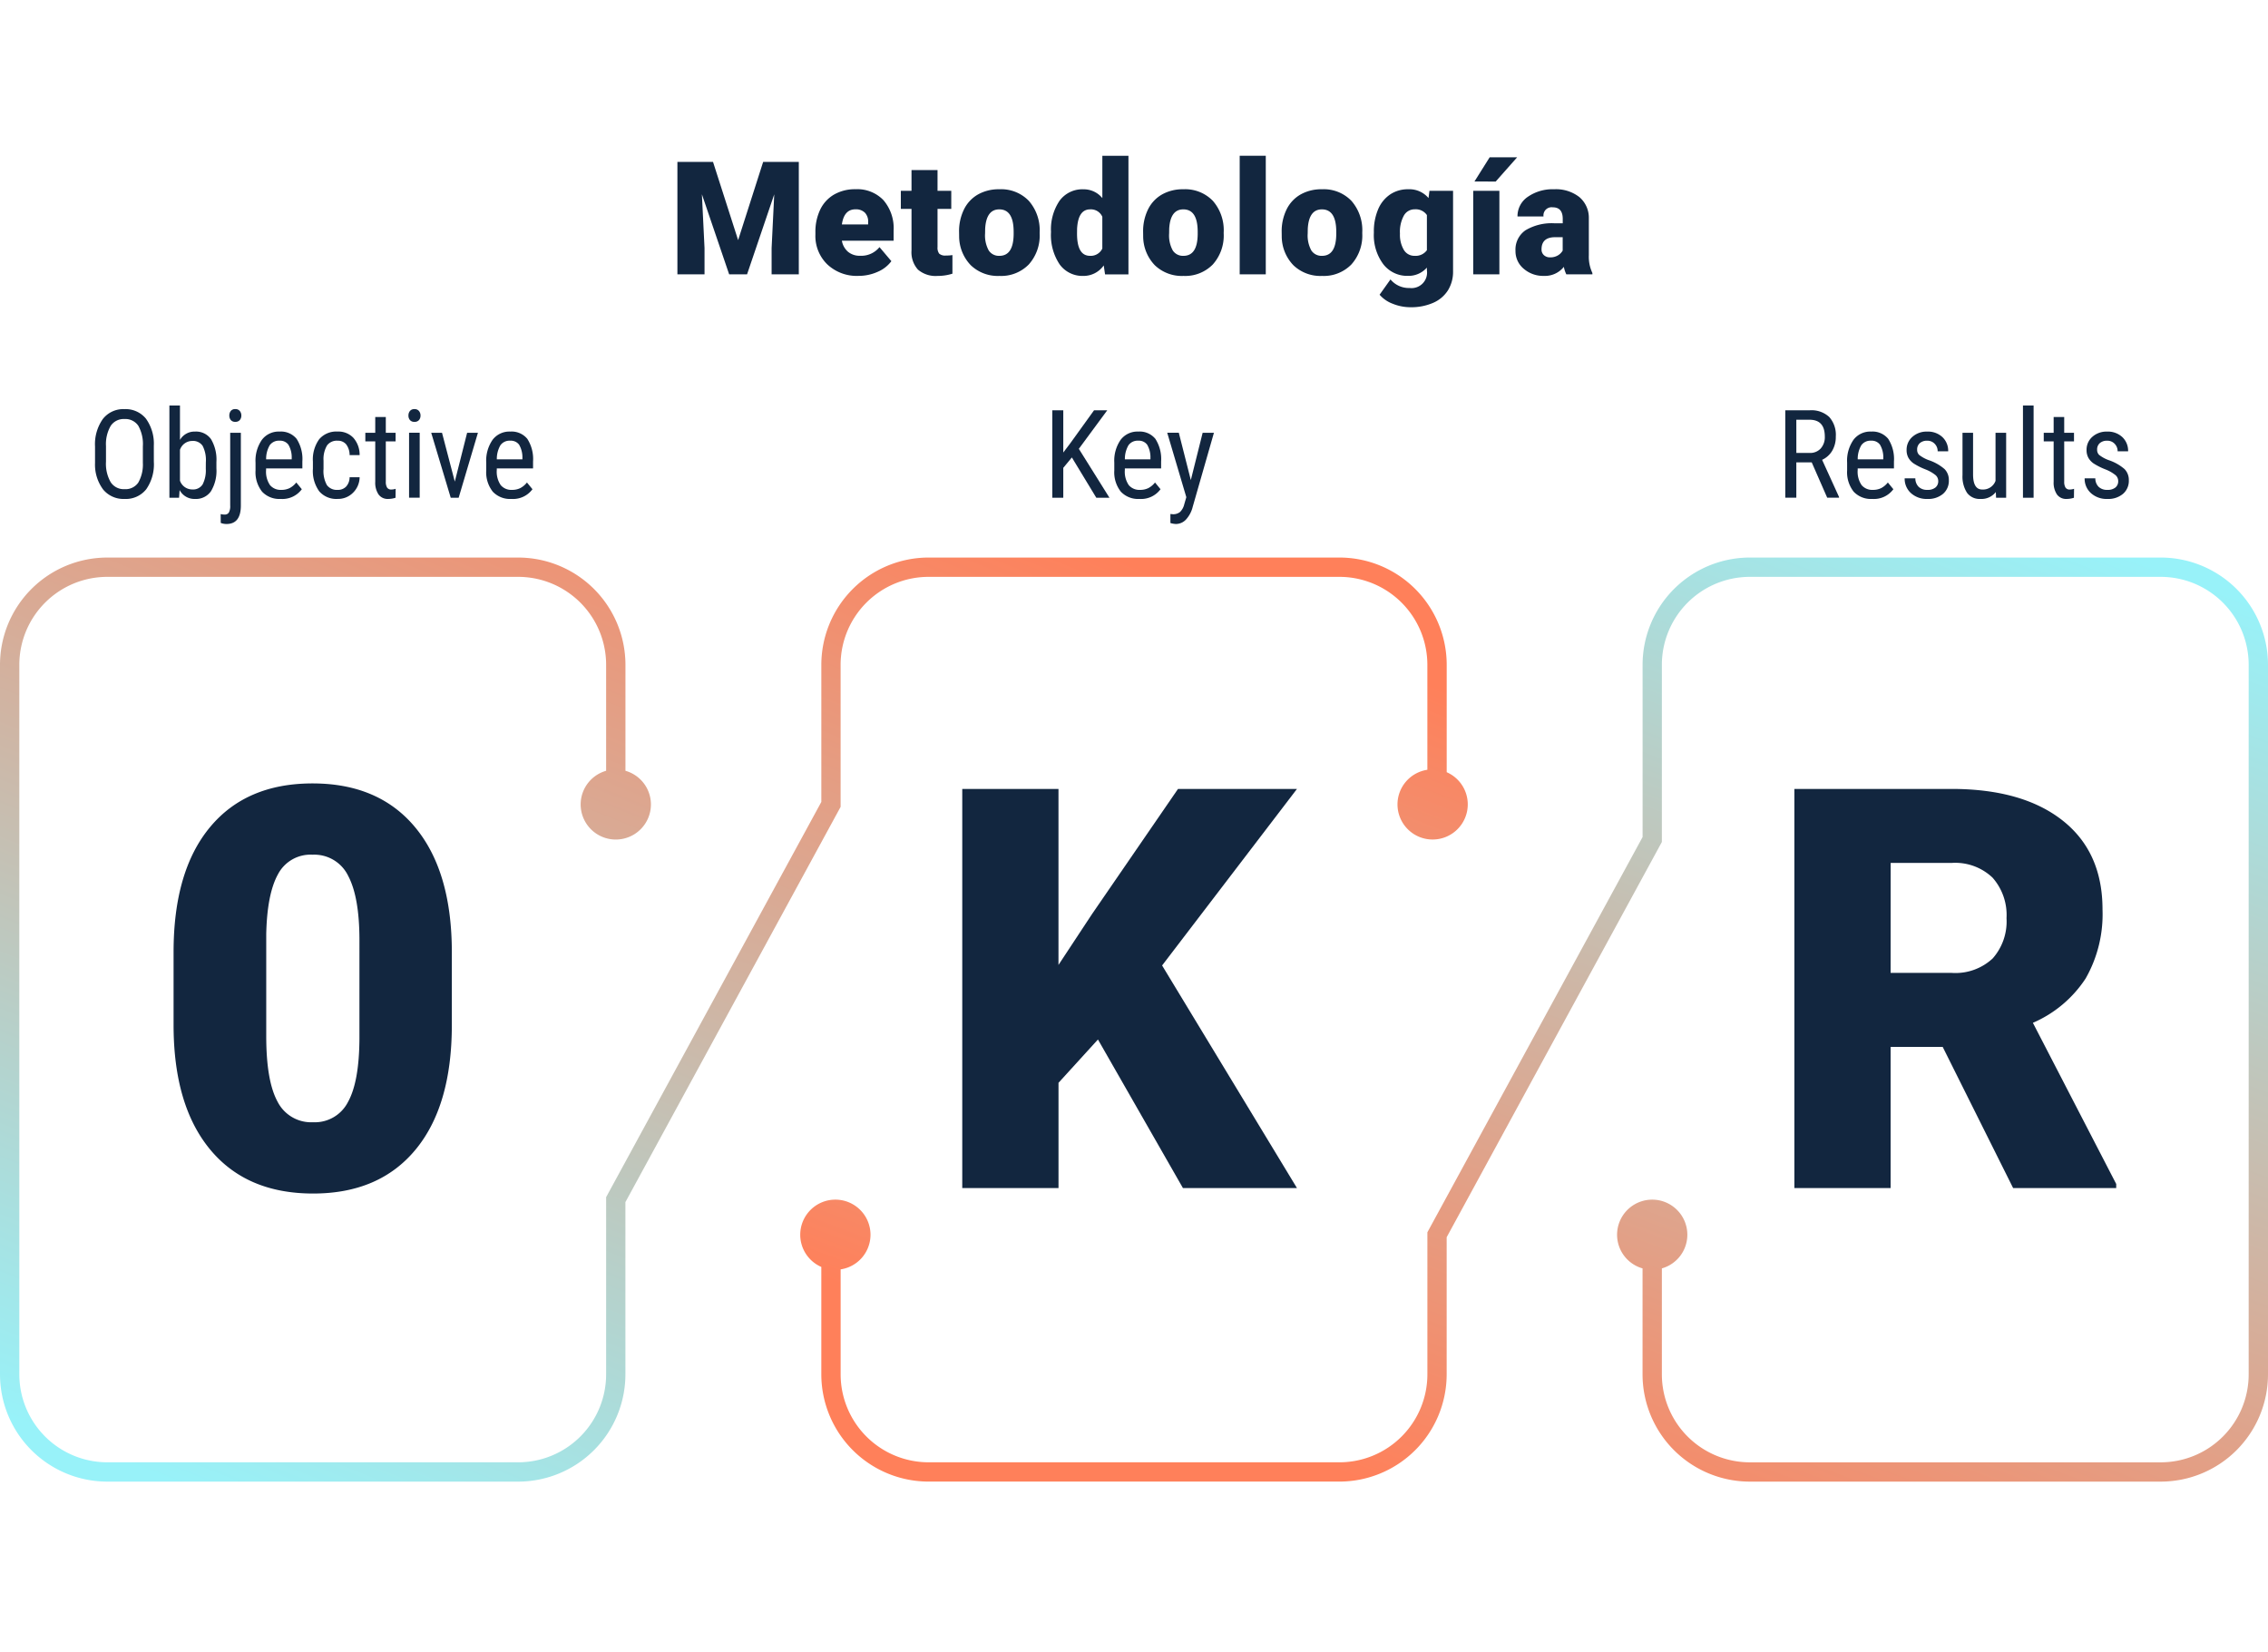 <svg xmlns="http://www.w3.org/2000/svg" xmlns:xlink="http://www.w3.org/1999/xlink" width="276" height="201" viewBox="0 0 276 201">
  <defs>
    <linearGradient id="linear-gradient" x1="0.021" y1="0.942" x2="0.652" y2="-0.068" gradientUnits="objectBoundingBox">
      <stop offset="0" stop-color="#98f2f9"/>
      <stop offset="1" stop-color="#ff805a"/>
    </linearGradient>
    <linearGradient id="linear-gradient-2" x1="0.963" y1="0.032" x2="0.394" y2="1.005" xlink:href="#linear-gradient"/>
  </defs>
  <g id="t5-lt3" transform="translate(-4852 884)">
    <rect id="Rectángulo_37594" data-name="Rectángulo 37594" width="276" height="201" transform="translate(4852 -884)" fill="none"/>
    <g id="Group_116561" data-name="Group 116561">
      <path id="Path_175611" data-name="Path 175611" d="M4938.771-864.294l3.054,9.517,3.044-9.517h4.34v13.679H4945.9v-3.194l.319-6.539-3.307,9.733h-2.179l-3.317-9.742.32,6.548v3.194h-3.3v-13.679Z" fill="#12263f"/>
      <path id="Path_175612" data-name="Path 175612" d="M4956.462-850.427a5.225,5.225,0,0,1-3.786-1.4,4.816,4.816,0,0,1-1.447-3.631v-.263a6.258,6.258,0,0,1,.577-2.753,4.232,4.232,0,0,1,1.687-1.846,5.093,5.093,0,0,1,2.631-.653,4.4,4.4,0,0,1,3.382,1.329,5.224,5.224,0,0,1,1.24,3.707v1.23h-6.295a2.287,2.287,0,0,0,.743,1.344,2.205,2.205,0,0,0,1.484.488,2.844,2.844,0,0,0,2.349-1.052l1.447,1.71a4.035,4.035,0,0,1-1.678,1.3A5.651,5.651,0,0,1,4956.462-850.427Zm-.357-8.1q-1.39,0-1.654,1.841h3.195v-.244a1.573,1.573,0,0,0-.385-1.179A1.534,1.534,0,0,0,4956.1-858.525Z" fill="#12263f"/>
      <path id="Path_175613" data-name="Path 175613" d="M4966.091-863.307v2.527h1.672v2.2h-1.672v4.651a1.192,1.192,0,0,0,.206.8,1.109,1.109,0,0,0,.818.226,4.7,4.7,0,0,0,.789-.056v2.264a5.862,5.862,0,0,1-1.785.272,3.32,3.32,0,0,1-2.415-.77,3.163,3.163,0,0,1-.779-2.34v-5.045h-1.3v-2.2h1.3v-2.527Z" fill="#12263f"/>
      <path id="Path_175614" data-name="Path 175614" d="M4968.712-855.791a6,6,0,0,1,.592-2.711,4.231,4.231,0,0,1,1.7-1.827,5.122,5.122,0,0,1,2.6-.639,4.673,4.673,0,0,1,3.6,1.414,5.426,5.426,0,0,1,1.315,3.847v.113a5.267,5.267,0,0,1-1.319,3.772,4.69,4.69,0,0,1-3.575,1.4,4.743,4.743,0,0,1-3.486-1.3,5.087,5.087,0,0,1-1.419-3.528Zm3.166.2a3.78,3.78,0,0,0,.442,2.067,1.47,1.47,0,0,0,1.306.657q1.69,0,1.728-2.6v-.319q0-2.734-1.747-2.734-1.589,0-1.72,2.358Z" fill="#12263f"/>
      <path id="Path_175615" data-name="Path 175615" d="M4979.9-855.773a6.214,6.214,0,0,1,1.043-3.8,3.433,3.433,0,0,1,2.913-1.39,2.919,2.919,0,0,1,2.292,1.071v-5.148h3.176v14.43h-2.847l-.16-1.09a3,3,0,0,1-2.48,1.278,3.426,3.426,0,0,1-2.875-1.39A6.407,6.407,0,0,1,4979.9-855.773Zm3.167.2q0,2.706,1.578,2.705a1.558,1.558,0,0,0,1.5-.883v-3.87a1.515,1.515,0,0,0-1.484-.9q-1.466,0-1.588,2.367Z" fill="#12263f"/>
      <path id="Path_175616" data-name="Path 175616" d="M4991.109-855.791a6.01,6.01,0,0,1,.591-2.711,4.239,4.239,0,0,1,1.7-1.827,5.121,5.121,0,0,1,2.6-.639,4.675,4.675,0,0,1,3.6,1.414,5.426,5.426,0,0,1,1.315,3.847v.113a5.272,5.272,0,0,1-1.319,3.772,4.694,4.694,0,0,1-3.576,1.4,4.74,4.74,0,0,1-3.485-1.3,5.087,5.087,0,0,1-1.419-3.528Zm3.166.2a3.79,3.79,0,0,0,.441,2.067,1.473,1.473,0,0,0,1.306.657q1.692,0,1.729-2.6v-.319q0-2.734-1.748-2.734-1.587,0-1.719,2.358Z" fill="#12263f"/>
      <path id="Path_175617" data-name="Path 175617" d="M5006.037-850.615h-3.175v-14.43h3.175Z" fill="#12263f"/>
      <path id="Path_175618" data-name="Path 175618" d="M5007.972-855.791a6.01,6.01,0,0,1,.591-2.711,4.237,4.237,0,0,1,1.7-1.827,5.12,5.12,0,0,1,2.6-.639,4.674,4.674,0,0,1,3.6,1.414,5.426,5.426,0,0,1,1.315,3.847v.113a5.268,5.268,0,0,1-1.32,3.772,4.689,4.689,0,0,1-3.575,1.4,4.739,4.739,0,0,1-3.485-1.3,5.087,5.087,0,0,1-1.419-3.528Zm3.166.2a3.79,3.79,0,0,0,.441,2.067,1.472,1.472,0,0,0,1.306.657q1.693,0,1.729-2.6v-.319q0-2.734-1.748-2.734-1.587,0-1.719,2.358Z" fill="#12263f"/>
      <path id="Path_175619" data-name="Path 175619" d="M5019.189-855.773a6.85,6.85,0,0,1,.508-2.724,4.083,4.083,0,0,1,1.456-1.827,3.838,3.838,0,0,1,2.208-.644,3.052,3.052,0,0,1,2.48,1.071l.113-.883h2.874V-851a4.283,4.283,0,0,1-.625,2.335,4.005,4.005,0,0,1-1.808,1.522,6.643,6.643,0,0,1-2.743.531,5.729,5.729,0,0,1-2.165-.423,3.91,3.91,0,0,1-1.6-1.1l1.325-1.861a2.9,2.9,0,0,0,2.33,1.043,1.886,1.886,0,0,0,2.1-2.161v-.319a2.975,2.975,0,0,1-2.3,1.005,3.676,3.676,0,0,1-3.007-1.423,5.9,5.9,0,0,1-1.146-3.81Zm3.176.2a3.615,3.615,0,0,0,.469,1.977,1.482,1.482,0,0,0,1.316.728,1.684,1.684,0,0,0,1.494-.685v-4.275a1.639,1.639,0,0,0-1.475-.7,1.491,1.491,0,0,0-1.325.756A4.115,4.115,0,0,0,5022.365-855.575Z" fill="#12263f"/>
      <path id="Path_175620" data-name="Path 175620" d="M5034.465-850.615h-3.184V-860.78h3.184Zm-1.183-14.243h3.344l-2.611,2.951-2.584-.005Z" fill="#12263f"/>
      <path id="Path_175621" data-name="Path 175621" d="M5042.61-850.615a3.566,3.566,0,0,1-.3-.911,2.941,2.941,0,0,1-2.442,1.1,3.6,3.6,0,0,1-2.443-.869,2.765,2.765,0,0,1-1-2.184,2.842,2.842,0,0,1,1.221-2.5,6.218,6.218,0,0,1,3.551-.846h.977v-.538q0-1.407-1.212-1.407a.991.991,0,0,0-1.127,1.114h-3.166a2.837,2.837,0,0,1,1.254-2.392,5.274,5.274,0,0,1,3.2-.92,4.616,4.616,0,0,1,3.072.949,3.3,3.3,0,0,1,1.156,2.6v4.5a4.6,4.6,0,0,0,.432,2.142v.159Zm-1.982-2.067a1.77,1.77,0,0,0,.982-.253,1.583,1.583,0,0,0,.558-.573v-1.626h-.92q-1.655,0-1.654,1.485a.908.908,0,0,0,.291.7A1.06,1.06,0,0,0,5040.628-852.682Z" fill="#12263f"/>
    </g>
    <g id="Group_116562" data-name="Group 116562">
      <path id="Path_175622" data-name="Path 175622" d="M4906.985-759.271q0,9.841-4.42,15.179t-12.461,5.337q-8.106,0-12.543-5.371t-4.438-15.145v-8.874q0-9.841,4.421-15.18t12.493-5.338q8.074,0,12.511,5.372t4.437,15.179Zm-11.243-10.309q0-5.238-1.367-7.823a4.576,4.576,0,0,0-4.338-2.585,4.461,4.461,0,0,0-4.219,2.4q-1.318,2.4-1.419,7.272v12.41q0,5.439,1.369,7.957a4.588,4.588,0,0,0,4.336,2.519,4.529,4.529,0,0,0,4.237-2.452q1.367-2.453,1.4-7.69Z" fill="#12263f"/>
    </g>
    <g id="Group_116563" data-name="Group 116563">
      <path id="Path_175623" data-name="Path 175623" d="M4985.613-757.5l-4.8,5.271v12.81H4969.1v-48.573h11.71v21.418l4.07-6.172,10.475-15.246h14.478l-16.413,21.484,16.413,27.089h-13.877Z" fill="#12263f"/>
    </g>
    <g id="Group_116564" data-name="Group 116564">
      <path id="Path_175624" data-name="Path 175624" d="M5088.412-756.6h-6.338v17.181h-11.711v-48.573h19.116q8.64,0,13.511,3.832t4.871,10.831a15.776,15.776,0,0,1-2.051,8.4,14.564,14.564,0,0,1-6.422,5.4l10.141,19.612v.5h-12.543Zm-6.338-9.007h7.4a6.646,6.646,0,0,0,5.021-1.756,6.788,6.788,0,0,0,1.685-4.9,6.863,6.863,0,0,0-1.7-4.932,6.581,6.581,0,0,0-5-1.79h-7.4Z" fill="#12263f"/>
    </g>
    <g id="Group_116565" data-name="Group 116565">
      <path id="Path_175625" data-name="Path 175625" d="M4870.722-827.812a5.3,5.3,0,0,1-.928,3.354,3.166,3.166,0,0,1-2.638,1.176,3.2,3.2,0,0,1-2.6-1.143,5.048,5.048,0,0,1-.991-3.234v-2a5.315,5.315,0,0,1,.943-3.343,3.146,3.146,0,0,1,2.631-1.209,3.188,3.188,0,0,1,2.62,1.158,5.222,5.222,0,0,1,.96,3.307Zm-1.337-1.863a4.554,4.554,0,0,0-.552-2.51,1.9,1.9,0,0,0-1.691-.822,1.889,1.889,0,0,0-1.671.833,4.432,4.432,0,0,0-.573,2.455v1.907a4.5,4.5,0,0,0,.567,2.484,1.893,1.893,0,0,0,1.691.855,1.878,1.878,0,0,0,1.666-.789,4.433,4.433,0,0,0,.563-2.418Z" fill="#12263f"/>
      <path id="Path_175626" data-name="Path 175626" d="M4878.336-827a4.8,4.8,0,0,1-.665,2.784,2.217,2.217,0,0,1-1.929.935,2.044,2.044,0,0,1-1.885-1.081l-.066.935h-1.176v-11.224h1.286v4.187a2.034,2.034,0,0,1,1.827-1.015,2.233,2.233,0,0,1,1.951.92,4.872,4.872,0,0,1,.657,2.777Zm-1.286-.741a3.8,3.8,0,0,0-.39-2,1.406,1.406,0,0,0-1.269-.6,1.585,1.585,0,0,0-1.49,1.08v3.759a1.583,1.583,0,0,0,1.5,1.065,1.363,1.363,0,0,0,1.257-.613,3.748,3.748,0,0,0,.387-1.905Z" fill="#12263f"/>
      <path id="Path_175627" data-name="Path 175627" d="M4881.31-831.334v8.9q-.021,2.2-1.739,2.2a1.837,1.837,0,0,1-.709-.131l-.007-1.075a1.815,1.815,0,0,0,.5.058.556.556,0,0,0,.493-.244,1.6,1.6,0,0,0,.165-.853v-8.855Zm.059-2.1a.826.826,0,0,1-.183.548.683.683,0,0,1-.555.219.665.665,0,0,1-.545-.219.839.839,0,0,1-.179-.548.871.871,0,0,1,.179-.556.657.657,0,0,1,.545-.226.667.667,0,0,1,.551.23A.846.846,0,0,1,4881.369-833.431Z" fill="#12263f"/>
      <path id="Path_175628" data-name="Path 175628" d="M4886.162-823.282a2.883,2.883,0,0,1-2.265-.88,3.81,3.81,0,0,1-.8-2.583v-.957a4.446,4.446,0,0,1,.772-2.773,2.554,2.554,0,0,1,2.151-1.005,2.464,2.464,0,0,1,2.075.884,4.53,4.53,0,0,1,.7,2.755v.847h-4.414v.183a2.886,2.886,0,0,0,.479,1.849,1.69,1.69,0,0,0,1.377.577,2.253,2.253,0,0,0,1.006-.215,2.522,2.522,0,0,0,.814-.684l.672.819A2.934,2.934,0,0,1,4886.162-823.282Zm-.146-7.088a1.356,1.356,0,0,0-1.191.552,3.271,3.271,0,0,0-.438,1.714h3.113v-.176a3.032,3.032,0,0,0-.406-1.607A1.25,1.25,0,0,0,4886.016-830.37Z" fill="#12263f"/>
      <path id="Path_175629" data-name="Path 175629" d="M4893.09-824.385a1.369,1.369,0,0,0,1.03-.4,1.69,1.69,0,0,0,.424-1.136h1.22a2.688,2.688,0,0,1-.808,1.888,2.559,2.559,0,0,1-1.866.749,2.75,2.75,0,0,1-2.241-.924,4.215,4.215,0,0,1-.77-2.751v-.87a4.2,4.2,0,0,1,.767-2.722,2.73,2.73,0,0,1,2.236-.931,2.5,2.5,0,0,1,1.926.767,3.125,3.125,0,0,1,.756,2.1h-1.22a2.144,2.144,0,0,0-.421-1.315,1.3,1.3,0,0,0-1.041-.439,1.482,1.482,0,0,0-1.279.567,3.266,3.266,0,0,0-.431,1.859v1.009a3.517,3.517,0,0,0,.413,1.973A1.5,1.5,0,0,0,4893.09-824.385Z" fill="#12263f"/>
      <path id="Path_175630" data-name="Path 175630" d="M4898.95-833.249v1.915h1.191v1.045h-1.191v4.909a1.34,1.34,0,0,0,.153.71.576.576,0,0,0,.527.241,1.642,1.642,0,0,0,.518-.087l-.014,1.089a2.838,2.838,0,0,1-.9.145,1.358,1.358,0,0,1-1.169-.548,2.573,2.573,0,0,1-.4-1.549v-4.91h-1.206v-1.045h1.206v-1.915Z" fill="#12263f"/>
      <path id="Path_175631" data-name="Path 175631" d="M4903.174-833.431a.828.828,0,0,1-.183.548.683.683,0,0,1-.556.219.674.674,0,0,1-.548-.219.825.825,0,0,1-.182-.548.857.857,0,0,1,.182-.556.666.666,0,0,1,.548-.226.668.668,0,0,1,.552.23A.846.846,0,0,1,4903.174-833.431Zm-.1,10h-1.293v-7.906h1.293Z" fill="#12263f"/>
      <path id="Path_175632" data-name="Path 175632" d="M4907.346-825.393l1.5-5.941h1.315l-2.345,7.906h-.965l-2.375-7.906h1.315Z" fill="#12263f"/>
      <path id="Path_175633" data-name="Path 175633" d="M4914.237-823.282a2.885,2.885,0,0,1-2.266-.88,3.8,3.8,0,0,1-.8-2.583v-.957a4.446,4.446,0,0,1,.771-2.773,2.557,2.557,0,0,1,2.152-1.005,2.467,2.467,0,0,1,2.075.884,4.54,4.54,0,0,1,.7,2.755v.847h-4.413v.183a2.877,2.877,0,0,0,.479,1.849,1.688,1.688,0,0,0,1.377.577,2.245,2.245,0,0,0,1-.215,2.5,2.5,0,0,0,.814-.684l.672.819A2.932,2.932,0,0,1,4914.237-823.282Zm-.146-7.088a1.358,1.358,0,0,0-1.192.552,3.29,3.29,0,0,0-.438,1.714h3.113v-.176a3.032,3.032,0,0,0-.405-1.607A1.25,1.25,0,0,0,4914.091-830.37Z" fill="#12263f"/>
    </g>
    <g id="Group_116566" data-name="Group 116566">
      <path id="Path_175634" data-name="Path 175634" d="M4982.439-828.331l-1.045,1.264v3.639h-1.337v-10.639h1.337v5.137l.877-1.162,2.864-3.975h1.608l-3.456,4.684,3.726,5.955h-1.6Z" fill="#12263f"/>
      <path id="Path_175635" data-name="Path 175635" d="M4990.667-823.282a2.884,2.884,0,0,1-2.265-.88,3.8,3.8,0,0,1-.8-2.583v-.957a4.452,4.452,0,0,1,.771-2.773,2.557,2.557,0,0,1,2.152-1.005,2.465,2.465,0,0,1,2.075.884,4.543,4.543,0,0,1,.7,2.755v.847h-4.414v.183a2.886,2.886,0,0,0,.479,1.849,1.691,1.691,0,0,0,1.377.577,2.245,2.245,0,0,0,1-.215,2.505,2.505,0,0,0,.815-.684l.672.819A2.936,2.936,0,0,1,4990.667-823.282Zm-.146-7.088a1.355,1.355,0,0,0-1.191.552,3.279,3.279,0,0,0-.439,1.714H4992v-.176a3.019,3.019,0,0,0-.4-1.607A1.252,1.252,0,0,0,4990.521-830.37Z" fill="#12263f"/>
      <path id="Path_175636" data-name="Path 175636" d="M4996.915-825.576l1.439-5.758h1.374l-2.587,9.024a3.522,3.522,0,0,1-.825,1.546,1.678,1.678,0,0,1-1.213.53,2.6,2.6,0,0,1-.673-.117v-1.1l.285.029a1.327,1.327,0,0,0,.88-.267,1.9,1.9,0,0,0,.516-.924l.256-.884-2.324-7.841h1.41Z" fill="#12263f"/>
    </g>
    <g id="Group_116567" data-name="Group 116567">
      <path id="Path_175637" data-name="Path 175637" d="M5072.475-827.732H5070.6v4.3h-1.345v-10.639h2.982a3.176,3.176,0,0,1,2.367.815,3.258,3.258,0,0,1,.8,2.386,3.31,3.31,0,0,1-.435,1.72,2.739,2.739,0,0,1-1.231,1.107l2.061,4.524v.087h-1.44Zm-1.871-1.147h1.622a1.734,1.734,0,0,0,1.341-.542,2.053,2.053,0,0,0,.5-1.449q0-2.051-1.856-2.05H5070.6Z" fill="#12263f"/>
      <path id="Path_175638" data-name="Path 175638" d="M5079.848-823.282a2.884,2.884,0,0,1-2.266-.88,3.81,3.81,0,0,1-.8-2.583v-.957a4.449,4.449,0,0,1,.772-2.773,2.556,2.556,0,0,1,2.151-1.005,2.468,2.468,0,0,1,2.076.884,4.537,4.537,0,0,1,.7,2.755v.847h-4.413v.183a2.88,2.88,0,0,0,.479,1.849,1.686,1.686,0,0,0,1.377.577,2.243,2.243,0,0,0,1-.215,2.519,2.519,0,0,0,.814-.684l.672.819A2.933,2.933,0,0,1,5079.848-823.282Zm-.147-7.088a1.357,1.357,0,0,0-1.191.552,3.28,3.28,0,0,0-.438,1.714h3.113v-.176a3.028,3.028,0,0,0-.405-1.607A1.251,1.251,0,0,0,5079.7-830.37Z" fill="#12263f"/>
      <path id="Path_175639" data-name="Path 175639" d="M5087.871-825.452a.958.958,0,0,0-.314-.716,4.635,4.635,0,0,0-1.213-.7,8.037,8.037,0,0,1-1.473-.738,2.116,2.116,0,0,1-.639-.7,1.931,1.931,0,0,1-.212-.932,2.075,2.075,0,0,1,.705-1.6,2.579,2.579,0,0,1,1.8-.639,2.569,2.569,0,0,1,1.856.672,2.282,2.282,0,0,1,.7,1.725H5087.8a1.27,1.27,0,0,0-.358-.91,1.206,1.206,0,0,0-.914-.377,1.287,1.287,0,0,0-.9.295,1.02,1.02,0,0,0-.325.791.863.863,0,0,0,.237.634,4.258,4.258,0,0,0,1.144.633,5.744,5.744,0,0,1,1.958,1.1,1.883,1.883,0,0,1,.519,1.365,2.078,2.078,0,0,1-.709,1.65,2.786,2.786,0,0,1-1.9.618,2.836,2.836,0,0,1-2-.708,2.343,2.343,0,0,1-.767-1.8h1.3a1.442,1.442,0,0,0,.4,1.03,1.457,1.457,0,0,0,1.067.373,1.462,1.462,0,0,0,.979-.289A.974.974,0,0,0,5087.871-825.452Z" fill="#12263f"/>
      <path id="Path_175640" data-name="Path 175640" d="M5094.878-824.122a2.219,2.219,0,0,1-1.878.84,1.891,1.891,0,0,1-1.622-.741,3.634,3.634,0,0,1-.555-2.159v-5.152h1.286v5.057q0,1.848,1.111,1.848a1.621,1.621,0,0,0,1.622-1.052v-5.853h1.293v7.906h-1.227Z" fill="#12263f"/>
      <path id="Path_175641" data-name="Path 175641" d="M5099.475-823.428h-1.294v-11.224h1.294Z" fill="#12263f"/>
      <path id="Path_175642" data-name="Path 175642" d="M5103.2-833.249v1.915h1.191v1.045H5103.2v4.909a1.339,1.339,0,0,0,.154.71.574.574,0,0,0,.526.241,1.652,1.652,0,0,0,.519-.087l-.015,1.089a2.834,2.834,0,0,1-.9.145,1.359,1.359,0,0,1-1.169-.548,2.58,2.58,0,0,1-.4-1.549v-4.91h-1.205v-1.045h1.205v-1.915Z" fill="#12263f"/>
      <path id="Path_175643" data-name="Path 175643" d="M5109.771-825.452a.956.956,0,0,0-.315-.716,4.6,4.6,0,0,0-1.213-.7,8.071,8.071,0,0,1-1.473-.738,2.112,2.112,0,0,1-.638-.7,1.936,1.936,0,0,1-.212-.932,2.077,2.077,0,0,1,.7-1.6,2.582,2.582,0,0,1,1.8-.639,2.574,2.574,0,0,1,1.856.672,2.283,2.283,0,0,1,.7,1.725H5109.7a1.27,1.27,0,0,0-.358-.91,1.2,1.2,0,0,0-.913-.377,1.291,1.291,0,0,0-.9.295,1.019,1.019,0,0,0-.324.791.865.865,0,0,0,.237.634,4.224,4.224,0,0,0,1.144.633,5.739,5.739,0,0,1,1.958,1.1,1.883,1.883,0,0,1,.519,1.365,2.078,2.078,0,0,1-.709,1.65,2.789,2.789,0,0,1-1.9.618,2.836,2.836,0,0,1-2-.708,2.343,2.343,0,0,1-.767-1.8h1.3a1.444,1.444,0,0,0,.4,1.03,1.458,1.458,0,0,0,1.067.373,1.46,1.46,0,0,0,.979-.289A.97.97,0,0,0,5109.771-825.452Z" fill="#12263f"/>
    </g>
    <path id="Path_175644" data-name="Path 175644" d="M5028.054-790.027V-803.1A13.064,13.064,0,0,0,5015-816.15H4965a13.064,13.064,0,0,0-13.049,13.049v16.689l-26.189,48.1v21.565a10.709,10.709,0,0,1-10.7,10.7h-50.01a10.709,10.709,0,0,1-10.7-10.7V-803.1a10.709,10.709,0,0,1,10.7-10.7h50.01a10.709,10.709,0,0,1,10.7,10.7v12.9a4.262,4.262,0,0,0-3.1,4.092,4.275,4.275,0,0,0,4.275,4.275,4.275,4.275,0,0,0,4.276-4.275,4.262,4.262,0,0,0-3.1-4.092v-12.9a13.063,13.063,0,0,0-13.049-13.049h-50.01A13.063,13.063,0,0,0,4852-803.1v86.356a13.063,13.063,0,0,0,13.049,13.048h50.01a13.063,13.063,0,0,0,13.049-13.048V-737.71l26.189-48.1V-803.1a10.709,10.709,0,0,1,10.7-10.7H5015a10.709,10.709,0,0,1,10.7,10.7v12.778a4.264,4.264,0,0,0-3.635,4.211,4.276,4.276,0,0,0,4.276,4.275,4.276,4.276,0,0,0,4.276-4.275A4.273,4.273,0,0,0,5028.054-790.027Z" fill="url(#linear-gradient)"/>
    <path id="Path_175645" data-name="Path 175645" d="M5114.951-816.15h-50.01a13.063,13.063,0,0,0-13.049,13.049v20.965l-26.189,48.1v17.289a10.709,10.709,0,0,1-10.7,10.7H4965a10.709,10.709,0,0,1-10.7-10.7v-12.778a4.264,4.264,0,0,0,3.635-4.211,4.276,4.276,0,0,0-4.276-4.276,4.276,4.276,0,0,0-4.276,4.276,4.274,4.274,0,0,0,2.566,3.915v13.074A13.063,13.063,0,0,0,4965-703.7H5015a13.063,13.063,0,0,0,13.049-13.048v-16.69l26.189-48.1V-803.1a10.709,10.709,0,0,1,10.7-10.7h50.01a10.709,10.709,0,0,1,10.7,10.7v86.356a10.709,10.709,0,0,1-10.7,10.7h-50.01a10.709,10.709,0,0,1-10.7-10.7v-12.9a4.261,4.261,0,0,0,3.1-4.091,4.275,4.275,0,0,0-4.275-4.276,4.275,4.275,0,0,0-4.276,4.276,4.261,4.261,0,0,0,3.1,4.091v12.9a13.063,13.063,0,0,0,13.049,13.048h50.01A13.063,13.063,0,0,0,5128-716.745V-803.1A13.063,13.063,0,0,0,5114.951-816.15Z" fill="url(#linear-gradient-2)"/>
  </g>
</svg>
